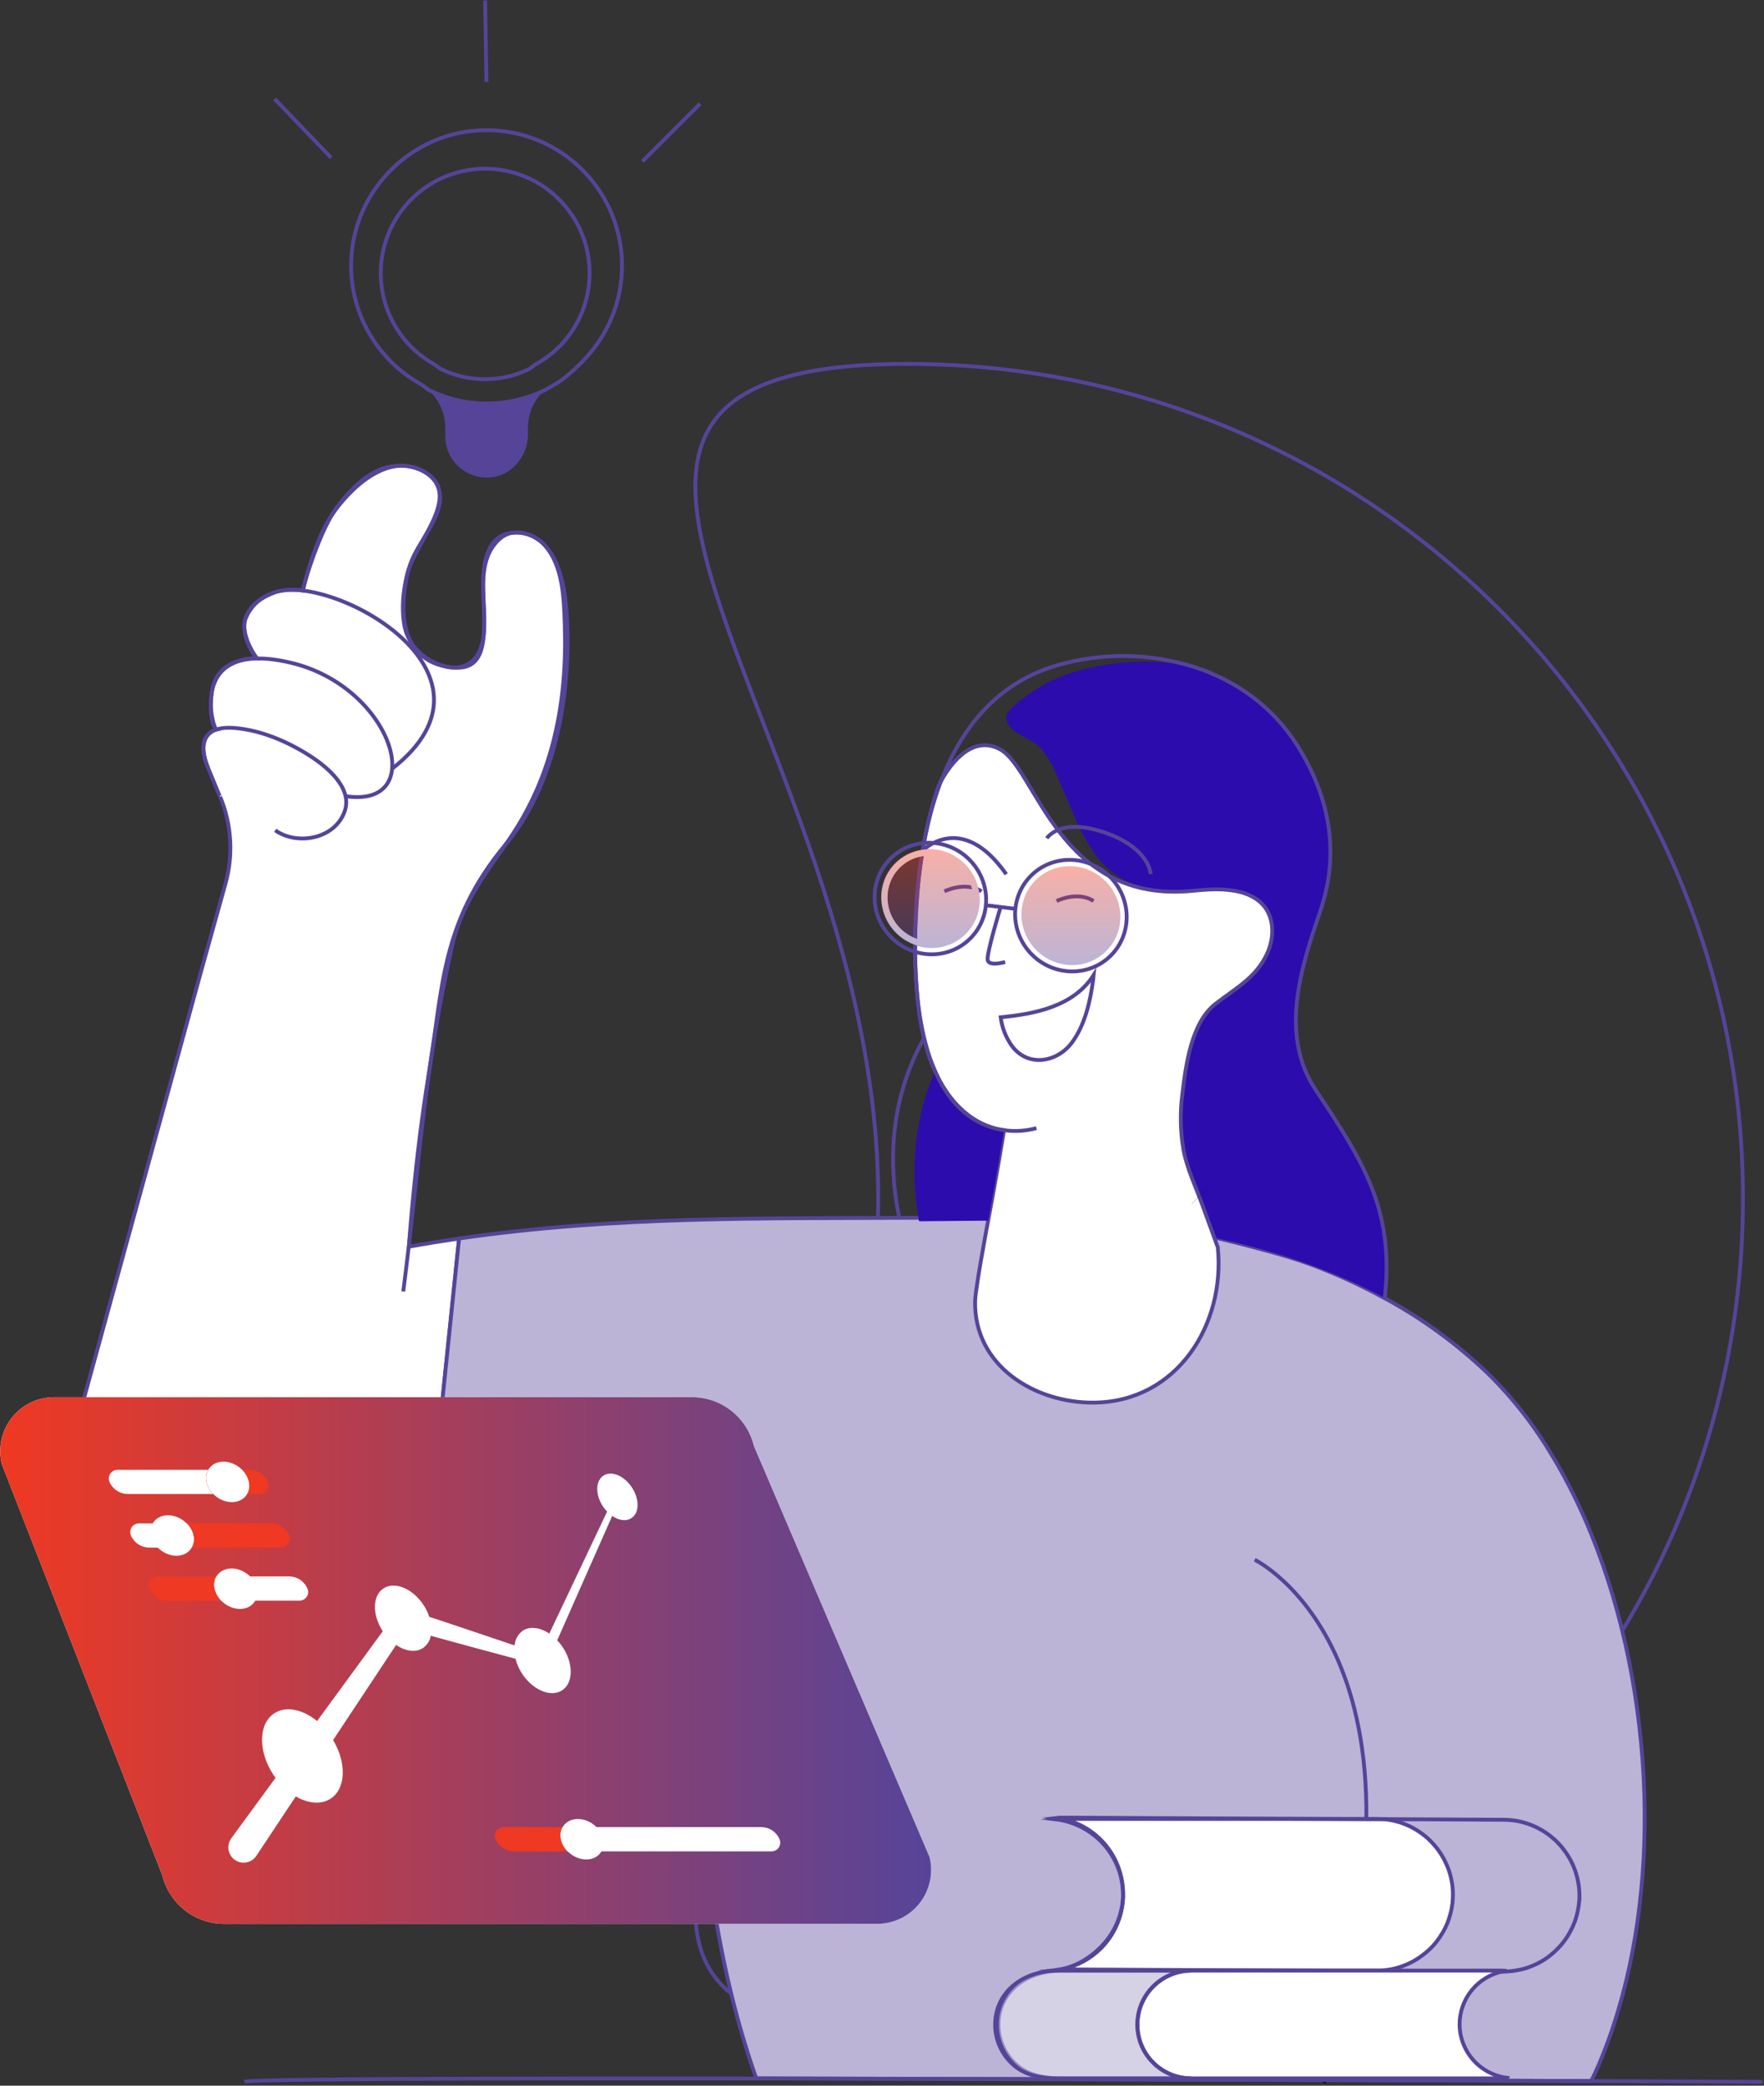 <svg width="461" height="545" viewBox="0 0 461 545" fill="none" xmlns="http://www.w3.org/2000/svg">
<rect x="0" y="0" width="461" height="545" fill="#333333" stroke="none"/>
<path d="M237.143 95.086C357.739 95.086 455.5 192.723 455.5 313.164C455.5 433.604 357.739 531.242 237.143 531.242C206.932 531.242 191.589 525.115 185.312 514.314C182.168 508.905 181.252 502.254 181.95 494.457C182.649 486.658 184.959 477.755 188.224 467.879C191.282 458.629 195.168 448.55 199.332 437.75C199.613 437.021 199.895 436.288 200.179 435.553C204.66 423.924 209.413 411.489 213.757 398.402C222.446 372.227 229.509 343.419 229.509 313.164C229.509 282.909 222.446 254.101 213.757 227.926C209.413 214.838 204.66 202.404 200.179 190.775C199.896 190.04 199.613 189.307 199.332 188.578C195.168 177.778 191.282 167.699 188.224 158.449C184.959 148.573 182.649 139.67 181.95 131.871C181.252 124.074 182.168 117.423 185.312 112.014C191.589 101.213 206.932 95.086 237.143 95.086Z" stroke="#564499"/>
<path d="M106.858 325.749C106.858 325.749 108.442 302.35 112.068 280.619C115.687 258.888 115.053 241.116 132.118 220.696C149.19 200.277 149.323 168.345 147.667 155.957C146.011 143.562 140.409 138.643 133.829 139.23C127.248 139.81 126.003 147.345 126.269 154.12C126.71 165.172 127.737 175.023 118.878 174.461C107.65 173.741 103.299 164.665 106.387 150.258C108.164 141.979 121.295 129.385 111.028 123.354C101.414 117.698 91.297 127.79 86.614 134.74C81.931 141.689 79.172 154.302 79.172 154.302C79.172 154.302 67.776 152.103 63.944 162.2C63.158 166.853 67.143 172.029 67.143 172.029C67.143 172.029 56.622 171.457 55.39 180.739C54.308 188.867 56.538 190.632 56.538 190.632C56.538 190.632 50.743 191.808 54.405 200.73C58.066 209.651 57.535 208.199 57.535 208.199C60.544 215.408 61.034 223.428 58.913 230.945L52.265 254.845L21.542 366.884C20.98 372.196 21.561 377.568 23.247 382.638C24.933 387.708 27.688 392.355 31.32 396.271C34.958 400.187 39.388 403.281 44.319 405.336C49.25 407.39 54.562 408.369 59.904 408.2L111.415 406.569L119.972 323.634C115.627 324.262 111.258 324.969 106.858 325.755V325.749Z" fill="white" stroke="#564499"/>
<path d="M429.727 468.885C429.002 445.281 424.258 421.562 415.895 400.961C413.091 393.987 409.755 387.243 405.905 380.783C405.887 380.735 405.857 380.692 405.815 380.662C401.071 372.57 395.264 365.156 388.55 358.611C380.519 350.979 371.514 344.44 361.773 339.164C361.767 339.158 361.755 339.158 361.749 339.158C361.743 339.158 361.731 339.158 361.725 339.164C355.53 335.774 349.107 332.837 342.49 330.378C336.042 327.973 325.007 325.187 318.317 323.567C316.601 323.138 258.267 318.056 258.267 318.056C252.224 318.122 246.181 318.171 240.205 318.219C199.051 318.431 160.696 317.724 119.978 323.628L111.421 406.563L185.34 404.218C185.34 404.218 174.281 476.723 197.631 543.088L415.804 543.783C415.895 543.547 416.553 542.417 416.644 542.181C418.058 539.105 419.345 535.939 420.499 532.693C427.449 513.368 430.386 491.172 429.727 468.879V468.885Z" fill="#BBB4D6" stroke="#564499"/>
<path d="M361.955 339.219C349.669 332.602 336.34 327.9 322.768 324.667L316.757 323.283C316.757 323.283 315.492 319.21 314.543 316.68C312.99 312.734 310.247 305.263 309.449 301.105C308.476 296.192 308.395 291.749 308.903 286.769C310.86 269.384 313.637 265.632 319.861 260.701C325.052 256.616 328.579 254.791 331.522 248.404C333.069 244.809 333.107 238.874 328.998 235.514C324.442 231.828 320.043 232.18 314.592 232.748C287.286 235.069 284.491 221.415 276.877 204.187C275.668 201.389 274.411 198.434 272.435 196.053C270.169 193.309 267.033 192.693 264.464 190.475C263.371 189.52 262.621 187.961 263.147 186.607C263.455 185.961 263.908 185.393 264.464 184.939C269.317 180.468 275.148 177.186 281.488 175.361C291.519 172.461 302.119 172.128 312.307 174.4C322.943 177.923 332.503 184.595 338.939 194.79C347.816 208.876 349.956 223.488 344.982 238.052C339.888 252.966 334.201 270.485 343.773 284.837C356.518 303.903 364.469 316.437 361.955 339.219Z" fill="#2C0CAD"/>
<path d="M239.848 261.499C243.057 294.573 262.401 295.334 262.401 295.334C262.401 295.334 260.358 307.734 258.243 318.962C257.935 320.558 257.639 322.129 257.373 323.682C255.989 331.242 254.883 337.962 254.835 339.998C254.484 356.919 270.48 366.678 285.932 366.515C307.615 366.28 320.293 346.108 318.251 325.906C316.915 322.22 315.549 318.533 314.214 314.847C312.498 310.121 310.268 305.523 309.301 300.543C308.449 295.636 308.352 290.626 309.023 285.695C309.893 278.323 311.325 267.33 317.55 262.399C322.741 258.314 328.161 255.631 331.122 249.244C333.237 244.687 333.141 238.819 329.031 235.459C324.475 231.773 317.266 232.22 311.815 232.758C276.656 236.354 270.806 200.766 261.295 195.769C253.499 191.653 247.649 200.887 245.818 204.313L245.746 204.458C245.746 204.495 245.728 204.525 245.704 204.549C245.371 205.153 245.208 205.558 245.208 205.558C245.208 205.558 236.639 228.419 239.848 261.499Z" fill="white" stroke="#564499"/>
<path d="M142.379 101.853C140.989 103.116 139.878 104.657 139.122 106.373C138.367 108.09 137.974 109.951 137.98 111.83V113.45C137.98 119.106 133.883 124.176 128.311 124.744C126.806 124.901 125.284 124.738 123.845 124.267C122.407 123.795 121.084 123.034 119.954 122.019C118.83 121.01 117.929 119.771 117.307 118.387C116.69 117.003 116.364 115.51 116.358 114V111.83C116.358 109.939 115.959 108.071 115.186 106.349C114.418 104.621 113.3 103.08 111.898 101.811C116.63 104.192 121.851 105.437 127.145 105.443C132.439 105.449 137.666 104.222 142.398 101.853H142.373H142.379Z" fill="#564499"/>
<path d="M262.401 295.334C262.401 295.334 260.358 307.734 258.243 318.962C252.2 319.029 246.157 319.077 240.18 319.125C237.159 302.12 240.44 288.801 244.338 279.924C249.251 291.128 256.672 294.536 262.401 295.334Z" fill="#2C0CAD"/>
<path d="M343.855 543.474V543.401C343.892 543.299 343.922 543.196 343.946 543.094" stroke="black" stroke-width="5.5" stroke-miterlimit="10"/>
<path d="M327.908 407.578C327.908 407.578 341.058 413.965 349.699 433.908C354.044 443.933 357.265 457.415 357.078 475.242V475.29C356.981 486.657 355.482 499.783 352.002 514.909V514.993" stroke="#564499" stroke-miterlimit="10"/>
<path d="M79.048 154.41C81.369 145.629 85.091 136.577 87.889 132.77C92.289 126.847 98.03 121.203 105.414 121.711C110.158 122.019 114.817 124.642 115.029 129.839C115.228 135.477 109.282 141.738 107.372 147.037C105.559 152.15 104.731 158.102 105.686 163.48C106.641 168.859 111.469 173.059 116.679 174.213C118.655 174.733 120.758 174.449 122.522 173.421C127.622 170.194 126.553 161.601 126.347 156.531C126.106 150.844 126.112 144.415 130.964 140.523C134.53 137.664 139.938 139.562 142.567 142.704C147.136 148.143 147.359 156.332 147.589 163.027C148.272 183.199 144.688 202.537 132.94 219.518C126.897 228.286 120.673 236.154 118.226 246.911C110.611 280.341 109.765 303.516 105.39 337.466" stroke="#564499" stroke-miterlimit="10"/>
<path d="M56.541 190.72C55.394 189.678 49.142 166.858 75.96 173.167C102.779 179.477 112.497 211.632 89.998 208.006" stroke="#564499" stroke-miterlimit="10"/>
<path d="M66.944 171.783C66.944 171.783 57.517 160.332 71.609 154.863C85.702 149.394 135.207 175.507 102.381 200.949" stroke="#564499" stroke-miterlimit="10"/>
<path d="M270.861 294.79C268.123 295.54 265.265 295.727 262.455 295.334C256.702 294.536 249.281 291.104 244.392 279.924C243.377 277.64 242.549 275.277 241.927 272.854C239.437 263.602 238.349 250.73 239.806 232.782C240.09 229.332 240.513 225.827 241.099 222.328C242.072 216.242 243.637 210.266 245.77 204.483C245.77 204.483 245.77 204.434 245.819 204.41C251.149 190.318 260.521 178.425 276.282 173.85C288.102 170.442 300.665 170.623 312.383 174.37C323.019 177.893 332.579 184.565 339.015 194.759C347.892 208.846 350.031 223.458 345.058 238.022C339.963 252.936 334.277 270.455 343.849 284.807C356.576 303.903 364.381 316.318 361.915 339.101" stroke="#564499" stroke-miterlimit="10"/>
<path d="M235.013 318.168C230.384 295.972 236.633 279.788 241.54 271.189" stroke="#564499" stroke-miterlimit="10"/>
<path d="M241.099 222.304C241.099 222.304 251.233 211.71 262.975 228.443" stroke="#564499" stroke-miterlimit="10"/>
<path d="M266.903 275.646C271.188 278.42 276.989 276.697 280.144 272.425C283.57 267.79 284.942 261.602 285.685 255.988C285.733 255.583 285.788 255.184 285.824 254.779C280.597 262.992 270.45 264.962 261.519 265.82C261.857 268.509 262.854 271.065 264.426 273.271C265.096 274.208 265.936 275.017 266.903 275.646Z" stroke="#564499" stroke-miterlimit="10"/>
<path d="M313.441 312.618L313.417 312.593" stroke="black" stroke-width="5.5" stroke-miterlimit="10"/>
<path d="M273.574 219.046C273.574 219.046 277.019 213.469 288.791 217.578C300.563 221.687 300.702 228.401 300.702 228.401" stroke="#564499" stroke-miterlimit="10"/>
<path d="M246.816 232.915C246.816 232.915 252.255 230.166 256.515 232.915" stroke="#564499" stroke-miterlimit="10"/>
<path d="M276.125 235.447C276.125 235.447 281.564 232.698 285.794 235.447" stroke="#564499" stroke-miterlimit="10"/>
<path d="M261.501 237.012C261.501 237.012 257.826 249.038 258.11 250.839C258.394 252.64 262.679 251.383 262.679 251.383" stroke="#564499" stroke-miterlimit="10"/>
<path d="M290.29 249.703C295.922 244.083 295.813 234.855 290.06 229.09C284.307 223.325 275.073 223.204 269.447 228.824C263.815 234.444 263.924 243.672 269.677 249.437C275.43 255.202 284.663 255.323 290.29 249.703Z" stroke="#564499" stroke-miterlimit="10"/>
<path d="M253.56 245.237C259.186 239.617 259.083 230.389 253.33 224.624C247.577 218.859 238.343 218.738 232.717 224.358C227.091 229.978 227.194 239.206 232.947 244.971C238.7 250.736 247.934 250.857 253.56 245.237Z" stroke="#564499" stroke-miterlimit="10"/>
<path d="M242.815 223.603C244.417 223.597 246.006 223.923 247.474 224.57C248.943 225.216 250.26 226.159 251.342 227.344C252.424 228.528 253.246 229.924 253.753 231.447C254.261 232.97 254.448 234.577 254.291 236.178C254.037 238.862 252.786 241.357 250.786 243.17C248.786 244.983 246.181 245.98 243.486 245.968C241.885 245.974 240.295 245.648 238.827 245.001C237.358 244.355 236.041 243.412 234.959 242.228C233.877 241.043 233.056 239.647 232.548 238.124C232.04 236.602 231.859 234.994 232.01 233.393C232.264 230.71 233.515 228.214 235.515 226.401C237.515 224.588 240.12 223.591 242.815 223.603ZM242.815 221.935C239.709 221.929 236.706 223.083 234.403 225.168C232.101 227.259 230.663 230.129 230.373 233.229C230.064 236.644 231.092 240.052 233.243 242.717C235.394 245.388 238.5 247.116 241.909 247.539C242.428 247.6 242.954 247.636 243.48 247.636C246.592 247.648 249.596 246.494 251.904 244.403C254.212 242.312 255.651 239.436 255.941 236.336C256.255 232.921 255.222 229.513 253.07 226.842C250.919 224.171 247.813 222.443 244.405 222.026C243.885 221.965 243.359 221.929 242.833 221.929H242.815V221.935Z" fill="white"/>
<path d="M265.356 237.484L257.645 236.547" stroke="#564499" stroke-miterlimit="10"/>
<path opacity="0.4" d="M289.111 248.518C294.103 243.539 294.012 235.351 288.906 230.244C283.805 225.132 275.623 225.029 270.632 230.009C265.64 234.988 265.731 243.176 270.831 248.283C275.931 253.395 284.114 253.498 289.105 248.518H289.111Z" fill="url(#paint0_linear_548_618)"/>
<path opacity="0.4" d="M252.381 244.053C257.373 239.067 257.282 230.885 252.182 225.766C247.075 220.654 238.893 220.545 233.895 225.531C228.904 230.516 228.995 238.698 234.095 243.817C239.201 248.929 247.384 249.038 252.381 244.053Z" fill="url(#paint1_linear_548_618)"/>
<path d="M125.308 34.062C107.783 34.956 93.28 49.001 91.884 66.477C91.467 71.354 92.071 76.261 93.654 80.89C95.238 85.519 97.776 89.767 101.093 93.369C103.541 96.058 106.393 98.348 109.554 100.155C110.375 100.632 111.155 101.182 111.88 101.799C116.612 104.186 121.833 105.437 127.133 105.443C132.433 105.449 137.914 104.18 142.651 101.811C143.757 101.146 144.301 100.832 144.978 100.451C147.262 99.297 150.93 95.937 153.475 93.133C153.541 93.042 153.608 92.958 153.686 92.873C158.303 87.646 161.276 81.174 162.225 74.266C163.18 67.359 162.068 60.325 159.04 54.04C156.013 47.762 151.19 42.51 145.19 38.957C139.189 35.404 132.275 33.699 125.308 34.062ZM147.244 89.422C147.178 89.471 147.123 89.537 147.081 89.61C145.111 91.767 142.809 93.604 140.27 95.049C139.636 95.393 139.056 95.822 138.53 96.318C134.88 98.143 130.849 99.097 126.764 99.097C122.679 99.097 118.648 98.149 114.998 96.318C114.43 95.834 113.826 95.405 113.185 95.024C108.303 92.214 104.411 87.966 102.042 82.86C99.673 77.753 98.936 72.037 99.945 66.495C100.948 60.954 103.643 55.859 107.662 51.913C111.675 47.967 116.817 45.356 122.371 44.444C127.924 43.532 133.629 44.359 138.699 46.819C143.763 49.279 147.945 53.243 150.671 58.168C153.396 63.093 154.526 68.743 153.916 74.345C153.305 79.941 150.973 85.21 147.244 89.435V89.422Z" stroke="#564499" stroke-miterlimit="10"/>
<path d="M63.856 544C68.134 541.994 460.613 544 460.613 544" stroke="#564499" stroke-miterlimit="10"/>
<path d="M127.132 21.414L126.782 0.124" stroke="#564499" stroke-miterlimit="10"/>
<path d="M86.53 41.217L71.791 25.85" stroke="#564499" stroke-miterlimit="10"/>
<path d="M167.887 42.172L182.953 27.125" stroke="#564499" stroke-miterlimit="10"/>
<path d="M393.741 514.957L394.255 515.005C393.977 515.054 393.65 515.102 393.366 515.169H392.931L352.014 514.957H347.391L278.645 514.607H277.865C277.805 514.619 277.738 514.619 277.678 514.607H277.636C277.2 514.607 276.771 514.582 276.342 514.516C280.016 514.099 283.503 512.655 286.392 510.34C286.845 509.959 287.31 509.597 287.733 509.186L287.782 509.138C287.878 509.059 287.975 508.968 288.06 508.878C291.553 505.421 293.644 500.798 293.934 495.891V494.785C293.916 490.205 292.314 485.775 289.413 482.234C286.513 478.693 282.476 476.257 277.986 475.339C277.98 475.339 277.974 475.333 277.962 475.333C277.95 475.333 277.944 475.333 277.938 475.339C277.49 475.224 276.977 475.151 276.505 475.079L277.515 475.012C277.678 475 277.847 475 278.01 475.012H278.808L336.888 475.315L347.578 475.363L357.066 475.411H362.208C367.109 475.907 371.647 478.197 374.953 481.847C378.259 485.497 380.096 490.241 380.108 495.16C380.108 496.097 380.035 497.033 379.896 497.958C379.213 502.557 376.935 506.775 373.466 509.869C369.998 512.969 365.55 514.752 360.903 514.915H360.299H394.804C394.303 514.933 393.977 514.933 393.741 514.957Z" fill="white"/>
<path d="M301.336 538.972C302.642 540.283 304.195 541.323 305.905 542.036C307.615 542.743 309.446 543.112 311.295 543.106H277.587C271.133 543.106 267.628 541.534 265.072 538.972C262.431 536.331 260.945 532.748 260.938 529.013C260.938 521.29 267.278 514.945 277.587 514.945H311.295C308.509 514.945 305.784 515.761 303.47 517.308C301.149 518.855 299.342 521.054 298.279 523.629C297.215 526.203 296.931 529.037 297.475 531.769C298.019 534.5 299.36 537.008 301.336 538.978V538.972Z" stroke="#564499" stroke-miterlimit="10"/>
<path d="M393.88 514.999C393.88 514.999 393.934 514.999 393.959 514.999C393.934 514.999 393.904 514.999 393.88 514.999C393.789 514.993 393.699 514.975 393.608 514.957H360.903C365.157 514.727 369.224 513.138 372.5 510.419C372.995 510.014 373.467 509.585 373.914 509.132C374.288 508.769 374.639 508.382 374.971 507.977C375.225 507.699 375.455 507.397 375.672 507.089C375.811 506.92 375.932 506.757 376.047 506.593C376.271 506.297 376.47 505.977 376.651 505.651C376.929 505.27 377.171 504.865 377.383 504.442C377.606 504.037 377.812 503.626 377.987 503.197C378.077 503.01 378.15 502.798 378.271 502.593C378.434 502.17 378.573 501.747 378.712 501.324C378.905 500.72 379.093 500.079 379.232 499.451C379.316 499.112 379.377 498.768 379.419 498.417C379.443 498.333 379.461 498.248 379.467 498.157C379.492 498.091 379.51 498.018 379.516 497.946C379.516 497.71 379.582 497.499 379.606 497.263V497.124C379.697 496.471 379.733 495.807 379.727 495.148C379.733 494.846 379.721 494.538 379.679 494.235V494.024C379.679 493.728 379.655 493.426 379.606 493.13C379.449 491.498 379.075 489.896 378.501 488.362C378.18 487.443 377.775 486.555 377.292 485.709C376.851 484.857 376.331 484.053 375.745 483.291C375.594 483.068 375.425 482.856 375.249 482.657C375.177 482.584 375.11 482.488 375.014 482.397C374.699 481.986 374.355 481.599 373.98 481.243C373.702 480.965 373.376 480.681 373.092 480.379C372.808 480.077 372.337 479.72 371.938 479.436C371.539 479.152 371.279 478.946 370.929 478.711C370.409 478.33 369.859 477.998 369.285 477.702C368.753 477.393 368.191 477.121 367.617 476.898C366.952 476.614 366.269 476.36 365.574 476.149C365.339 476.064 365.091 475.997 364.843 475.961C364.197 475.78 363.538 475.635 362.873 475.538C362.541 475.466 362.214 475.441 361.864 475.399H361.816C361.767 475.411 361.719 475.411 361.677 475.399H361.864C362.214 475.441 362.541 475.466 362.873 475.538C363.538 475.635 364.197 475.78 364.843 475.961C365.091 475.997 365.339 476.064 365.574 476.149C366.269 476.36 366.952 476.614 367.617 476.898C368.191 477.121 368.753 477.387 369.285 477.702C369.859 477.998 370.409 478.33 370.929 478.711C371.279 478.946 371.539 479.152 371.938 479.436C372.337 479.72 372.808 480.077 373.092 480.379C373.376 480.681 373.702 480.965 373.98 481.243C374.355 481.599 374.699 481.986 375.014 482.397C375.11 482.488 375.177 482.584 375.249 482.657C375.425 482.856 375.594 483.068 375.745 483.291C376.331 484.053 376.851 484.857 377.292 485.709C377.775 486.555 378.18 487.443 378.501 488.362C379.075 489.896 379.449 491.498 379.606 493.13C379.655 493.426 379.679 493.722 379.679 494.024V494.235C379.721 494.538 379.733 494.846 379.727 495.148C379.733 495.807 379.697 496.471 379.606 497.124V497.263C379.582 497.499 379.516 497.71 379.516 497.946C379.516 498.018 379.492 498.091 379.467 498.157C379.467 498.248 379.443 498.333 379.419 498.417C379.377 498.768 379.316 499.112 379.232 499.451C379.093 500.079 378.905 500.72 378.712 501.324C378.573 501.747 378.434 502.17 378.271 502.593C378.15 502.798 378.077 503.01 377.987 503.197C377.812 503.626 377.606 504.037 377.383 504.442C377.171 504.865 376.923 505.27 376.651 505.651C376.47 505.977 376.271 506.297 376.047 506.593C375.932 506.757 375.811 506.92 375.672 507.089C375.461 507.403 375.225 507.699 374.971 507.977C374.639 508.382 374.288 508.769 373.914 509.132C373.467 509.585 372.995 510.014 372.5 510.419C369.224 513.138 365.157 514.727 360.903 514.957H393.608C393.687 514.945 393.765 514.945 393.844 514.957H393.608C393.699 514.981 393.789 514.993 393.88 514.999Z" fill="#3FBDF1"/>
<path d="M412.764 495.444C412.764 495.819 412.764 496.218 412.716 496.592C412.668 497.227 412.601 497.837 412.505 498.447C412.456 498.774 412.39 499.106 412.317 499.432C412.178 500.037 412.015 500.701 411.828 501.312C411.616 501.983 411.362 502.647 411.072 503.288C410.976 503.542 410.861 503.783 410.722 504.013C410.722 504.086 410.674 504.134 410.625 504.2C410.486 504.509 410.323 504.805 410.16 505.095C409.9 505.566 409.616 506.031 409.314 506.479C408.957 507.023 408.558 507.512 408.16 508.008C407.755 508.497 407.32 508.968 406.866 509.416C406.389 509.899 405.881 510.358 405.344 510.781L404.739 511.271C404.05 511.791 403.331 512.262 402.576 512.679C402.225 512.866 401.851 513.06 401.476 513.247C401.44 513.271 401.397 513.289 401.355 513.289C400.932 513.501 400.509 513.67 400.086 513.833C399.663 513.996 399.24 514.159 398.799 514.298C398.352 514.419 397.905 514.558 397.457 514.655L397.089 514.721C396.738 514.8 396.388 514.866 396.031 514.921C395.397 515.03 394.762 515.102 394.122 515.144C393.735 515.187 393.342 515.199 392.949 515.193H392.853L352.001 514.993L342.375 514.945L278.21 514.619C277.974 514.619 277.738 514.601 277.503 514.57C276.965 514.57 276.536 514.842 275.998 514.8C280.645 514.244 284.863 511.76 288.078 508.358C291.293 504.956 293.208 500.532 293.499 495.861V494.852C293.505 490.247 291.915 485.781 289.009 482.216C286.096 478.65 282.041 476.197 277.533 475.284C277.061 475.188 276.59 475.121 276.101 475.049C276.566 474.994 277.037 474.964 277.509 474.958C277.672 474.946 277.841 474.946 278.004 474.958H278.403L342.568 475.284L357.072 475.357H362.214L393.034 475.52C394.043 475.52 395.058 475.605 396.055 475.756C398.612 476.173 401.059 477.085 403.265 478.433C403.549 478.596 403.803 478.783 404.062 478.946C404.848 479.484 405.591 480.07 406.292 480.711C406.528 480.923 406.74 481.134 406.975 481.37C408.764 483.183 410.202 485.316 411.205 487.661L411.562 488.579C411.683 488.875 411.779 489.183 411.864 489.492C412.468 491.419 412.77 493.432 412.77 495.45L412.764 495.444Z" stroke="#564499" stroke-miterlimit="10"/>
<path d="M379.697 495.087C379.697 495.746 379.667 496.405 379.6 497.064V497.203C379.552 497.511 379.509 497.807 379.461 498.097C379.461 498.188 379.437 498.272 379.413 498.357C379.37 498.707 379.31 499.052 379.225 499.39C379.086 499.994 378.899 500.653 378.706 501.264C378.567 501.687 378.428 502.11 378.265 502.533C378.144 502.744 378.071 502.956 377.981 503.137C377.805 503.566 377.6 503.977 377.376 504.382C377.165 504.805 376.917 505.21 376.645 505.59C376.464 505.917 376.264 506.237 376.041 506.533C375.926 506.696 375.805 506.859 375.666 507.029C375.455 507.337 375.219 507.639 374.965 507.917C374.633 508.322 374.282 508.709 373.908 509.071C373.46 509.518 372.983 509.935 372.493 510.334C369.224 513.066 365.157 514.673 360.903 514.915H278.3C277.551 514.915 276.777 514.872 275.998 514.8C276.505 514.74 277.007 514.655 277.503 514.54C277.545 514.552 277.587 514.552 277.623 514.54H277.666C281.473 513.742 284.972 511.857 287.721 509.101L287.77 509.053C291.269 505.518 293.311 500.798 293.499 495.831V495.051C293.462 490.211 291.661 485.545 288.434 481.932C285.207 478.318 280.778 476.003 275.974 475.411C276.493 475.345 277.007 475.321 277.527 475.296C277.66 475.272 277.793 475.272 277.926 475.296C277.932 475.296 277.944 475.29 277.95 475.29C277.956 475.29 277.968 475.29 277.974 475.296C278.077 475.284 278.173 475.284 278.276 475.296H359.845C360.413 475.296 360.951 475.296 361.495 475.369H361.682C361.731 475.381 361.779 475.381 361.821 475.369H361.918L362.879 475.508C363.544 475.605 364.202 475.744 364.849 475.931C365.085 475.979 365.345 476.046 365.58 476.118C366.275 476.33 366.958 476.584 367.623 476.868C368.185 477.103 368.753 477.387 369.291 477.671C369.859 477.974 370.409 478.312 370.934 478.681C371.285 478.916 371.617 479.146 371.944 479.406C372.27 479.666 372.717 480.01 373.098 480.348C373.478 480.687 373.702 480.953 373.986 481.213C374.343 481.593 374.693 481.968 375.019 482.367C375.116 482.457 375.183 482.554 375.255 482.627L375.751 483.261C376.319 484.035 376.832 484.838 377.298 485.678C377.757 486.537 378.156 487.425 378.506 488.331C379.062 489.872 379.431 491.474 379.612 493.099C379.612 493.408 379.661 493.704 379.685 493.994V494.205C379.697 494.477 379.697 494.785 379.697 495.087Z" stroke="#564499" stroke-miterlimit="10"/>
<path opacity="0.4" d="M394.774 543.094H277.575C274.964 543.166 272.36 542.791 269.87 541.994C269.375 541.806 268.909 541.619 268.462 541.389C268.015 541.154 267.616 540.918 267.217 540.682C266.818 540.447 266.468 540.145 266.111 539.861C265.761 539.552 265.434 539.256 265.126 538.942C263.519 537.335 262.322 535.358 261.652 533.189C261.222 531.835 261.011 530.427 261.017 529.007C261.017 528.457 261.047 527.907 261.114 527.363C261.204 526.596 261.367 525.841 261.603 525.109C261.929 523.949 262.437 522.849 263.108 521.846C263.489 521.194 263.948 520.583 264.468 520.033C264.788 519.677 265.126 519.338 265.483 519.018C268.347 516.462 272.505 514.885 277.647 514.885H394.774H393.741C393.662 514.872 393.584 514.872 393.505 514.885C393.269 514.885 393.318 514.885 393.433 514.885C393.439 514.891 393.445 514.897 393.457 514.897C393.469 514.897 393.475 514.897 393.481 514.885C393.535 514.897 393.59 514.897 393.644 514.885H393.765C393.505 514.933 393.245 514.957 392.985 515.024H392.834C389.632 515.658 386.749 517.386 384.67 519.906C382.591 522.426 381.455 525.587 381.443 528.856C381.461 532.301 382.73 535.618 385.021 538.199C387.305 540.773 390.453 542.435 393.868 542.858C393.294 543.075 392.756 543.094 394.774 543.094Z" fill="white"/>
<path d="M393.832 543.027C393.294 543.075 392.756 543.094 392.212 543.094H311.277C309.428 543.094 307.603 542.725 305.899 542.018C304.195 541.311 302.648 540.271 301.342 538.96C299.735 537.353 298.538 535.377 297.868 533.207C297.451 531.853 297.245 530.445 297.263 529.025C297.269 525.297 298.756 521.719 301.391 519.078C304.026 516.438 307.603 514.951 311.332 514.933H392.212C392.611 514.933 393.034 514.933 393.421 514.981C393.493 514.993 393.56 514.993 393.632 514.981H393.753C393.493 515.03 393.233 515.054 392.973 515.12H392.834C389.632 515.755 386.749 517.483 384.67 520.003C382.597 522.523 381.455 525.683 381.443 528.953C381.461 532.397 382.73 535.715 385.021 538.295C387.305 540.87 390.453 542.532 393.868 542.955L393.832 543.027Z" fill="white" stroke="#564499" stroke-miterlimit="10"/>
<path d="M297.243 529.025C297.243 532.754 298.724 536.337 301.364 538.972C304.005 541.613 307.583 543.094 311.311 543.094H276.698C270.262 543.094 266.739 541.522 264.176 538.96C262.871 537.655 261.838 536.108 261.131 534.404C260.424 532.699 260.067 530.874 260.067 529.025C260.067 521.278 266.388 514.933 276.698 514.933H311.311C307.583 514.945 304.005 516.438 301.371 519.078C298.736 521.719 297.249 525.297 297.243 529.025Z" stroke="#564499" stroke-miterlimit="10"/>
<path d="M42.433 490.084L0.482 382.614C-0.037 380.535 -0.074 378.366 0.367 376.269C0.815 374.172 1.727 372.202 3.044 370.516C4.362 368.824 6.048 367.458 7.976 366.521C9.903 365.585 12.018 365.095 14.158 365.095H180.813C184.554 365.095 188.186 366.352 191.129 368.667C194.066 370.981 196.145 374.22 197.015 377.858L242.942 485.316C243.438 487.389 243.462 489.552 243.002 491.631C242.543 493.716 241.619 495.668 240.301 497.342C238.984 499.016 237.298 500.369 235.382 501.3C233.46 502.23 231.357 502.714 229.224 502.714H58.586C54.87 502.714 51.262 501.469 48.337 499.185C45.412 496.894 43.334 493.698 42.433 490.09V490.084Z" fill="white"/>
<path d="M42.433 490.084L0.482 382.614C-0.037 380.535 -0.074 378.366 0.367 376.269C0.815 374.172 1.727 372.202 3.044 370.516C4.362 368.824 6.048 367.458 7.976 366.521C9.903 365.585 12.018 365.095 14.158 365.095H180.813C184.554 365.095 188.186 366.352 191.129 368.667C194.066 370.981 196.145 374.22 197.015 377.858L242.942 485.316C243.438 487.389 243.462 489.552 243.002 491.631C242.543 493.716 241.619 495.668 240.301 497.342C238.984 499.016 237.298 500.369 235.382 501.3C233.46 502.23 231.357 502.714 229.224 502.714H58.586C54.87 502.714 51.262 501.469 48.337 499.185C45.412 496.894 43.334 493.698 42.433 490.09V490.084Z" fill="url(#paint2_linear_548_618)"/>
<path d="M165.107 388.639C163.071 385.575 159.741 384.215 157.662 385.617C155.584 387.019 155.553 390.603 157.59 393.667C157.91 394.132 158.273 394.573 158.666 394.978L143.558 426.867C141.141 425.26 138.5 424.861 136.602 426.13C135.992 426.577 135.484 427.151 135.116 427.81C134.747 428.475 134.536 429.206 134.481 429.967L124.16 426.481L115.137 423.459L112.188 422.492C111.82 421.386 111.306 420.329 110.659 419.356C107.795 415.053 103.118 413.144 100.199 415.083C97.28 417.023 97.25 421.985 100.036 426.257L82.867 449.722C79.121 446.646 74.703 445.698 71.645 447.728C67.488 450.502 67.415 457.723 71.506 463.863C71.67 464.105 71.857 464.31 72.026 464.54L60.562 480.203L60.46 480.355C60.139 480.79 59.904 481.285 59.783 481.817C59.656 482.343 59.644 482.893 59.734 483.424C59.825 483.956 60.031 484.47 60.327 484.923C60.623 485.376 61.01 485.763 61.463 486.065C61.916 486.367 62.424 486.573 62.956 486.663C63.487 486.76 64.037 486.748 64.563 486.627C65.089 486.506 65.59 486.277 66.025 485.956C66.46 485.636 66.829 485.231 67.107 484.766L77.302 469.423C80.517 471.29 83.949 471.646 86.445 469.979C90.421 467.332 90.609 460.636 87.049 454.69L103.517 429.835C105.934 431.484 108.629 431.907 110.551 430.632C111.626 429.877 112.358 428.723 112.587 427.429L113.796 427.774L122.975 430.282L134.723 433.448C135.079 434.856 135.672 436.192 136.475 437.4C139.334 441.697 144.017 443.613 146.936 441.673C149.855 439.733 149.891 434.675 147.033 430.378C146.61 429.756 146.138 429.164 145.619 428.62L159.995 396.114C161.729 397.323 163.621 397.595 165.017 396.682C167.126 395.335 167.156 391.709 165.107 388.639Z" fill="white"/>
<path d="M55.728 390.404H33.459C32.438 390.404 31.435 390.114 30.571 389.552C29.713 388.996 29.036 388.198 28.625 387.261C28.498 386.971 28.432 386.663 28.425 386.349C28.432 385.738 28.679 385.158 29.108 384.735C29.538 384.306 30.124 384.07 30.728 384.064H54.411C53.311 385.944 53.915 388.554 55.728 390.404Z" fill="white"/>
<path d="M70.147 388.119C70.147 388.724 69.899 389.304 69.47 389.733C69.041 390.162 68.461 390.404 67.857 390.404H55.728C53.879 388.554 53.311 385.944 54.429 384.064H65.125C66.146 384.064 67.15 384.354 68.008 384.904C68.866 385.46 69.543 386.252 69.96 387.189C70.087 387.485 70.147 387.799 70.147 388.119Z" fill="#EF3922"/>
<path d="M64.575 390.404C64.509 390.525 64.436 390.639 64.358 390.754C62.762 392.924 59.318 393.129 56.641 391.171C56.32 390.941 56.018 390.682 55.74 390.404C53.891 388.554 53.323 385.944 54.441 384.065C54.501 383.938 54.574 383.823 54.658 383.714C56.236 381.532 59.68 381.345 62.357 383.285C62.684 383.521 62.986 383.78 63.27 384.065C65.107 385.92 65.675 388.506 64.575 390.404Z" fill="white"/>
<path d="M75.749 402.103C75.749 402.713 75.501 403.293 75.066 403.716C74.637 404.146 74.05 404.387 73.446 404.387H50.066C51.196 402.49 50.633 399.903 48.778 398.048H70.739C71.766 398.048 72.769 398.338 73.627 398.894C74.486 399.45 75.162 400.248 75.573 401.184C75.694 401.475 75.755 401.783 75.749 402.097V402.103Z" fill="#EF3922"/>
<path d="M50.065 404.405H39.067C38.046 404.405 37.043 404.115 36.184 403.565C35.326 403.009 34.65 402.218 34.233 401.281C34.106 400.991 34.039 400.677 34.033 400.356C34.033 400.054 34.088 399.758 34.202 399.48C34.317 399.202 34.486 398.948 34.698 398.737C34.909 398.525 35.163 398.356 35.441 398.241C35.719 398.127 36.015 398.066 36.318 398.066H48.778C50.633 399.903 51.196 402.49 50.065 404.405Z" fill="white"/>
<path d="M50.065 404.405C50.017 404.532 49.95 404.647 49.866 404.756C48.289 406.943 44.838 407.131 42.161 405.191C41.829 404.955 41.514 404.689 41.224 404.405C39.411 402.556 38.807 399.964 39.925 398.066C39.986 397.945 40.058 397.83 40.143 397.722C41.732 395.546 45.176 395.347 47.86 397.299C48.174 397.534 48.476 397.788 48.754 398.066C50.633 399.903 51.195 402.49 50.065 404.405Z" fill="white"/>
<path d="M57.855 418.304H43.859C42.838 418.304 41.835 418.014 40.977 417.458C40.119 416.902 39.442 416.111 39.025 415.174C38.898 414.884 38.831 414.576 38.825 414.262C38.825 413.651 39.067 413.065 39.502 412.636C39.931 412.207 40.517 411.959 41.128 411.959H56.526C55.45 413.827 56.018 416.419 57.855 418.304Z" fill="#EF3922"/>
<path d="M80.541 416.002C80.541 416.606 80.293 417.186 79.864 417.609C79.435 418.038 78.855 418.274 78.25 418.274H57.855C56.042 416.419 55.438 413.826 56.55 411.929H75.531C76.552 411.929 77.549 412.225 78.401 412.781C79.253 413.337 79.924 414.135 80.335 415.071C80.468 415.361 80.535 415.682 80.541 416.002Z" fill="white"/>
<path d="M66.684 418.304C66.623 418.425 66.551 418.54 66.466 418.649C64.889 420.836 61.444 421.024 58.767 419.084C58.447 418.842 58.139 418.582 57.855 418.304C56.042 416.449 55.438 413.857 56.55 411.959C56.61 411.838 56.689 411.723 56.767 411.615C58.363 409.445 61.807 409.252 64.484 411.192C64.805 411.427 65.101 411.681 65.385 411.959C67.21 413.784 67.814 416.389 66.684 418.304Z" fill="white"/>
<path d="M148.35 483.775H134.348C133.327 483.775 132.324 483.485 131.466 482.929C130.608 482.373 129.931 481.581 129.514 480.645C129.381 480.361 129.314 480.046 129.308 479.732C129.308 479.122 129.55 478.536 129.985 478.107C130.414 477.677 131 477.43 131.611 477.43H147.015C145.945 479.339 146.513 481.92 148.35 483.775Z" fill="#EF3922"/>
<path d="M203.916 481.503C203.916 481.799 203.855 482.095 203.741 482.373C203.626 482.651 203.457 482.899 203.245 483.11C203.034 483.322 202.78 483.491 202.502 483.606C202.224 483.72 201.928 483.775 201.632 483.775H148.35C146.537 481.92 145.933 479.327 147.045 477.43H198.906C199.927 477.43 200.924 477.726 201.777 478.282C202.629 478.838 203.299 479.635 203.71 480.566C203.843 480.862 203.91 481.176 203.916 481.497V481.503Z" fill="white"/>
<path d="M157.179 483.775C157.118 483.896 157.046 484.011 156.961 484.12C155.384 486.307 151.939 486.494 149.262 484.555C148.942 484.319 148.634 484.059 148.35 483.775C146.537 481.92 145.933 479.327 147.045 477.43C147.105 477.309 147.184 477.194 147.262 477.085C148.857 474.916 152.302 474.723 154.979 476.662C155.299 476.898 155.595 477.152 155.88 477.43C157.729 479.285 158.297 481.89 157.179 483.775Z" fill="white"/>
<path d="M71.924 216.968C77.713 221.047 87.569 219.234 90.083 211.982C92.21 205.824 85.333 200.271 80.825 197.4C75.084 193.75 68.298 190.843 61.457 190.239C48.736 189.151 54.411 200.724 54.411 200.724" stroke="#564499" stroke-miterlimit="10"/>
<defs>
<linearGradient id="paint0_linear_548_618" x1="279.871" y1="226.341" x2="279.871" y2="252.186" gradientUnits="userSpaceOnUse">
<stop stop-color="#EF3922"/>
<stop offset="1" stop-color="#564499"/>
</linearGradient>
<linearGradient id="paint1_linear_548_618" x1="243.138" y1="221.861" x2="243.138" y2="247.723" gradientUnits="userSpaceOnUse">
<stop stop-color="#EF3922"/>
<stop offset="1" stop-color="#564499"/>
</linearGradient>
<linearGradient id="paint2_linear_548_618" x1="0.059" y1="433.895" x2="243.335" y2="433.895" gradientUnits="userSpaceOnUse">
<stop stop-color="#EF3922"/>
<stop offset="1" stop-color="#564499"/>
</linearGradient>
</defs>
</svg>
